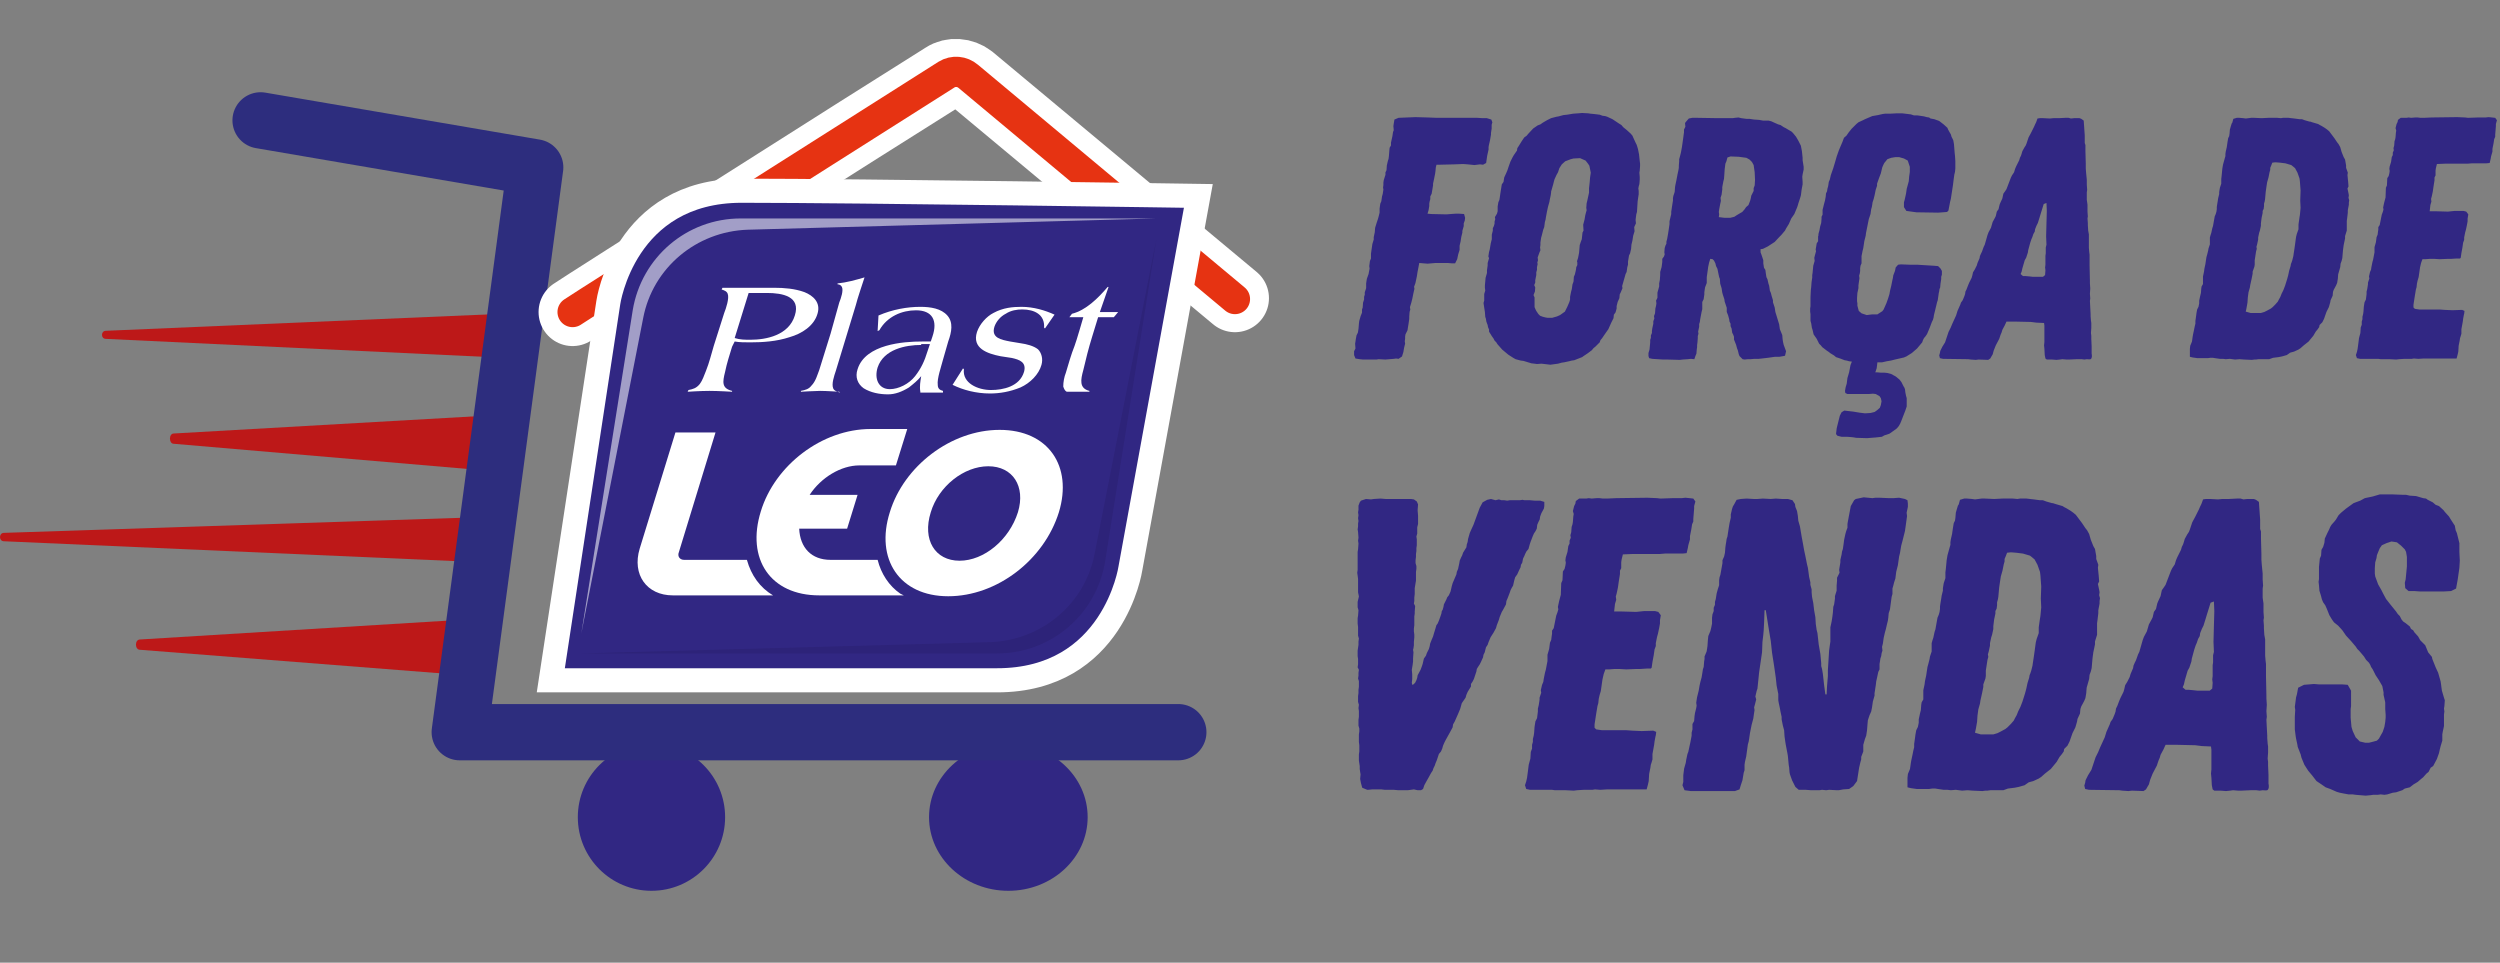 <svg viewBox="0 0 174 67" fill="none" xmlns="http://www.w3.org/2000/svg">
<rect x="0" y="0" width="174" height="67" fill="#808080" stroke="none"/>
<path d="M45.342 62C48.173 62 50.468 59.705 50.468 56.874C50.468 54.044 48.173 51.749 45.342 51.749C42.511 51.749 40.216 54.044 40.216 56.874C40.216 59.705 42.511 62 45.342 62Z" fill="#312783"/>
<path d="M70.181 62C73.23 62 75.701 59.705 75.701 56.874C75.701 54.044 73.23 51.749 70.181 51.749C67.133 51.749 64.661 54.044 64.661 56.874C64.661 59.705 67.133 62 70.181 62Z" fill="#312783"/>
<path d="M36.273 21.784L7.374 23.023C7.005 23.023 7.005 23.586 7.374 23.586L35.842 24.938L36.273 21.784Z" fill="#BD1818"/>
<path d="M34.696 28.881L12.097 30.171C11.739 30.171 11.739 30.888 12.097 30.888L34.696 32.824V28.881Z" fill="#BD1818"/>
<path d="M33.908 35.978L0.274 37.087C-0.091 37.087 -0.091 37.672 0.274 37.672L33.481 39.132L33.908 35.978Z" fill="#BD1818"/>
<path d="M33.119 43.075L9.743 44.508C9.369 44.508 9.369 45.225 9.743 45.225L32.621 47.017L33.119 43.075Z" fill="#BD1818"/>
<path d="M18.137 8.378L37.25 11.649L31.998 50.96H82.01" stroke="#2D2D7E" stroke-width="3.918" stroke-miterlimit="10" stroke-linecap="round" stroke-linejoin="round"/>
<path d="M39.852 21.718C40.459 21.295 60.961 8.269 65.692 5.314C66.238 4.952 67.027 5.012 67.573 5.434L85.952 20.753" stroke="white" stroke-width="4.736" stroke-miterlimit="10" stroke-linecap="round"/>
<path d="M39.852 21.718C40.459 21.295 61.507 7.967 65.874 5.193C66.36 4.892 66.966 4.952 67.391 5.314L85.952 20.813" stroke="#E63312" stroke-width="2.105" stroke-miterlimit="10" stroke-linecap="round"/>
<path d="M38.336 47.349L42.339 21.054C42.339 21.054 43.431 13.274 51.62 13.274C59.809 13.274 83.405 13.636 83.405 13.636L78.674 39.569C78.674 39.569 77.521 47.349 69.393 47.349C61.264 47.349 38.336 47.349 38.336 47.349Z" fill="#312783" stroke="white" stroke-width="1.679" stroke-miterlimit="10"/>
<path d="M51.984 38.966H47.616C47.313 38.966 47.131 38.724 47.252 38.423L49.8 30.1H47.01L44.523 38.182C43.977 39.991 45.008 41.438 46.828 41.438H53.803C52.894 40.896 52.287 40.051 51.984 38.966Z" fill="white"/>
<path d="M62.66 41.318C61.871 40.775 61.325 39.931 61.083 38.966H57.807C56.472 38.966 55.684 38.121 55.623 36.795H58.959L59.687 34.443H56.351C57.14 33.236 58.535 32.392 59.809 32.392H62.356L63.145 29.859H60.597C57.2 29.859 53.925 32.392 52.954 35.589C51.923 38.905 53.621 41.438 57.018 41.438H62.902L62.66 41.318Z" fill="white"/>
<path d="M69.575 29.919C72.972 29.919 74.67 32.452 73.7 35.649C72.668 38.966 69.393 41.499 65.996 41.499C62.599 41.499 60.901 38.905 61.932 35.649C62.902 32.452 66.178 29.919 69.575 29.919ZM66.784 39.026C68.483 39.026 70.242 37.579 70.849 35.649C71.394 33.84 70.485 32.452 68.786 32.452C67.088 32.452 65.329 33.84 64.783 35.649C64.176 37.579 65.086 39.026 66.784 39.026Z" fill="white"/>
<path d="M50.953 24.13C50.77 24.733 50.589 25.276 50.467 25.879C50.285 26.602 50.225 27.025 50.953 27.206V27.266C50.953 27.266 49.982 27.206 49.375 27.206C48.769 27.206 47.859 27.266 47.859 27.266L47.919 27.145C48.223 27.085 48.465 27.025 48.708 26.723C48.89 26.482 49.011 26.12 49.133 25.819C49.375 25.215 49.497 24.673 49.679 24.07L50.407 21.778C50.528 21.476 50.77 20.753 50.649 20.451C50.589 20.27 50.407 20.21 50.225 20.149L50.285 20.029H53.864C54.592 20.029 55.32 20.089 55.987 20.331C56.594 20.572 57.14 21.054 56.897 21.838C56.654 22.683 55.805 23.225 54.956 23.466C54.046 23.768 53.075 23.828 52.226 23.828C51.862 23.828 51.438 23.828 51.134 23.768L50.953 24.13ZM52.226 23.647C53.318 23.647 54.895 23.346 55.32 21.959C55.745 20.632 54.471 20.391 53.379 20.391H52.105L51.134 23.527C51.498 23.647 51.862 23.647 52.226 23.647Z" fill="white"/>
<path d="M58.413 27.266C58.413 27.266 57.504 27.206 57.079 27.206C56.715 27.206 55.744 27.266 55.744 27.266V27.206C56.048 27.145 56.29 27.085 56.472 26.844C56.776 26.542 56.897 26.06 57.018 25.758L57.807 23.225C57.928 22.803 58.413 21.054 58.413 21.054C58.535 20.753 58.717 20.21 58.595 19.969C58.535 19.848 58.413 19.788 58.292 19.788V19.727C58.899 19.667 59.566 19.486 60.172 19.305C60.172 19.305 59.627 20.934 59.566 21.235L58.171 25.819C58.049 26.18 57.867 26.723 57.989 27.025C58.049 27.206 58.292 27.266 58.474 27.326L58.413 27.266Z" fill="white"/>
<path d="M64.055 27.266C63.994 26.904 64.055 26.542 64.115 26.18C63.873 26.482 63.569 26.723 63.266 26.964C62.781 27.266 62.295 27.447 61.81 27.447C61.204 27.447 60.597 27.326 60.112 27.025C59.687 26.723 59.505 26.241 59.687 25.698C60.233 23.949 62.902 23.768 64.176 23.768H64.782L64.904 23.406C65.268 22.321 64.904 21.597 63.751 21.597C62.781 21.597 61.75 22.019 61.204 22.984L61.082 23.044L61.143 21.959C62.114 21.537 63.145 21.356 64.055 21.356C64.782 21.356 65.51 21.476 65.935 21.959C66.36 22.441 66.238 23.105 65.996 23.768L65.632 25.035C65.51 25.517 65.207 26.361 65.268 26.784C65.268 27.025 65.389 27.145 65.632 27.206V27.326H64.055V27.266ZM64.115 24.009C63.023 24.009 61.507 24.311 61.082 25.577C60.84 26.361 61.143 27.085 61.932 27.085C62.538 27.085 63.266 26.723 63.691 26.18C64.115 25.638 64.358 25.095 64.54 24.492L64.722 23.949H64.115V24.009Z" fill="white"/>
<path d="M72.729 22.863L72.668 22.803C72.729 21.898 72.001 21.537 71.152 21.537C70.788 21.537 70.363 21.597 69.999 21.838C69.635 22.019 69.332 22.381 69.211 22.743C68.968 23.527 69.696 23.647 70.302 23.768L71.03 23.889C71.455 23.949 71.94 24.07 72.244 24.311C72.486 24.552 72.608 24.974 72.486 25.396C72.304 26.06 71.698 26.663 71.03 26.964C70.302 27.266 69.575 27.387 68.907 27.387C67.937 27.387 67.027 27.145 66.299 26.784L67.027 25.638L67.088 25.698C66.966 26.663 68.058 27.145 68.968 27.145C69.817 27.145 70.97 26.904 71.273 25.879C71.455 25.215 70.97 25.035 70.424 24.914L69.635 24.793C68.725 24.612 67.634 24.25 67.998 23.105C68.18 22.562 68.665 22.019 69.15 21.778C69.817 21.416 70.484 21.356 71.091 21.356C71.94 21.356 72.729 21.597 73.396 21.898L72.729 22.863Z" fill="white"/>
<path d="M76.55 21.718H77.824L77.521 22.079H76.429L76.004 23.466C75.762 24.25 75.58 24.974 75.398 25.758C75.216 26.422 75.094 27.025 75.822 27.206V27.266H74.245C74.124 27.206 74.063 27.085 74.003 26.904C74.003 26.602 74.063 26.241 74.185 25.939C74.367 25.336 74.549 24.673 74.791 24.07C74.913 23.768 75.398 22.079 75.398 22.079H74.427L74.609 21.838C75.58 21.597 76.429 20.753 77.096 19.969H77.157L76.55 21.718Z" fill="white"/>
<path opacity="0.55" d="M40.459 44.092L44.037 21.597C44.644 17.918 47.798 15.204 51.559 15.204H80.493L52.044 15.988C48.465 16.109 45.432 18.642 44.765 22.14L40.459 44.092Z" fill="white"/>
<path opacity="0.57" d="M80.493 16.591L76.914 39.086C76.308 42.765 73.153 45.479 69.392 45.479H40.459L68.907 44.695C72.486 44.574 75.519 42.041 76.186 38.544L80.493 16.591Z" fill="#2B2171"/>
<path d="M94.868 25.024L94.628 25L94.34 24.952L94.244 24.712V24.448L94.34 24.256L94.316 23.92L94.34 23.776L94.364 23.608L94.412 23.344L94.508 23.152L94.532 23.008L94.556 22.84L94.58 22.528L94.604 22.336L94.7 22L94.796 21.76V21.544L94.844 21.4L94.868 21.064L94.94 20.848V20.656L94.988 20.512V20.344L95.084 20.056V19.72L95.132 19.408L95.252 19.072L95.324 18.688L95.3 18.52L95.348 18.16L95.42 17.992V17.656L95.516 16.984L95.612 16.672V16.504L95.684 16.168L95.708 15.856L95.804 15.544L95.9 15.256L95.948 15.088L96.02 14.8V14.512L96.068 14.176L96.14 14.008L96.188 13.672L96.236 13.504L96.284 13.192L96.26 13.048L96.284 12.88V12.712L96.308 12.544L96.428 12.16V11.992L96.5 11.848L96.524 11.512L96.596 11.2L96.644 11.056L96.668 10.864L96.692 10.552L96.716 10.288L96.812 10.12V9.928L96.908 9.496L96.956 9.184L97.004 9.064L96.98 8.776L97.004 8.608L97.052 8.32L97.34 8.2L98.516 8.152L99.38 8.176L100.004 8.2H102.812L103.196 8.224H103.484L103.796 8.32L103.868 8.512L103.82 8.68V8.944L103.772 9.256V9.376L103.7 9.784L103.628 10.096L103.604 10.24V10.408L103.508 10.84L103.436 11.344L103.22 11.464L103.004 11.44L102.62 11.488L102.164 11.44L101.828 11.416L101.204 11.44L100.22 11.464H99.98L99.932 11.656L99.908 11.92L99.884 12.088L99.812 12.448L99.74 12.784V12.904L99.644 13.48L99.548 13.672V13.864L99.5 14.032L99.476 14.176V14.344L99.428 14.632L99.356 14.872L99.62 14.896L100.676 14.92L100.964 14.896L101.3 14.872H101.564L101.9 14.896L101.972 15.16L101.948 15.352L101.876 15.544V15.736L101.78 16.072V16.192L101.708 16.48L101.684 16.624L101.66 16.792L101.588 17.104V17.392L101.492 17.704L101.42 18.04L101.276 18.328H101.036L100.772 18.304H99.908L99.356 18.352L98.78 18.304L98.708 18.688L98.66 18.928L98.612 19.24L98.54 19.576L98.516 19.696L98.42 19.96L98.444 20.104L98.372 20.416L98.3 20.776L98.228 21.064L98.132 21.376L98.156 21.544L98.108 21.712L98.084 22.048V22.192L98.036 22.528L97.988 22.816L97.964 22.984L97.82 23.272L97.796 23.44V23.584L97.772 23.752L97.796 23.92L97.724 24.208L97.676 24.496L97.58 24.808L97.34 24.976L97.172 24.952L97.004 24.976L96.428 25.024L95.948 25L95.804 25.024H94.868ZM107.909 25.384L107.285 25.312L106.973 25.336L106.805 25.312L106.589 25.288L106.037 25.12L105.845 25.096L105.485 25L105.317 24.904L104.981 24.688L104.549 24.328L104.213 23.944L104.141 23.824L104.021 23.704L103.949 23.56L103.829 23.392L103.637 23.08V22.936L103.565 22.768L103.541 22.624L103.493 22.504L103.445 22.36L103.421 22.192L103.373 22.048L103.349 21.712L103.325 21.568L103.253 21.088L103.301 20.92V20.464L103.373 20.224L103.349 20.032V19.864L103.397 19.336L103.493 19V18.808L103.541 18.472V18.304L103.637 17.968L103.589 17.848L103.637 17.536L103.685 17.368L103.757 16.936L103.829 16.648V16.336L103.901 16.048V15.88L103.973 15.736L104.021 15.568V15.424L104.069 15.256L104.045 15.112L104.189 14.872L104.237 14.704V14.368L104.285 14.08L104.357 13.912L104.381 13.768L104.429 13.432L104.525 12.832L104.645 12.664L104.693 12.352L104.837 12.04L104.909 11.872L105.005 11.584L105.125 11.248L105.269 10.96L105.365 10.792L105.581 10.48L105.605 10.312L105.701 10.168L105.893 9.856L106.085 9.568L106.253 9.448L106.373 9.304L106.709 8.944L107.021 8.728L107.213 8.656L107.381 8.536L107.669 8.368L107.957 8.224L108.317 8.128L108.461 8.104L108.821 8.008L109.061 7.984L109.493 7.912L109.829 7.888L110.117 7.864L110.549 7.888L110.693 7.912L110.957 7.936L111.341 7.984L111.533 8.056L111.725 8.08L111.869 8.128L112.229 8.296L112.661 8.584L112.853 8.704L112.973 8.848L113.237 9.064L113.501 9.304L113.621 9.448L113.693 9.616L113.837 9.928L113.909 10.072L113.957 10.216L114.005 10.384L114.077 10.744L114.125 11.2L114.149 11.392V11.56L114.125 11.872L114.101 12.016L114.125 12.328V12.496L114.101 12.808L114.053 12.976L114.029 13.12L114.053 13.288V13.528L114.029 13.672L113.981 14.008L113.957 14.368L113.933 14.752L113.885 14.92L113.837 15.304L113.861 15.544L113.741 15.808L113.765 16.096L113.669 16.408L113.621 16.72L113.549 17.032L113.525 17.32L113.453 17.632L113.381 17.776L113.309 18.208V18.424L113.261 18.592L113.213 18.928L113.141 19.072L112.901 19.912L112.925 20.056L112.805 20.344L112.733 20.488L112.709 20.752L112.589 21.016L112.517 21.304V21.472L112.445 21.736L112.325 21.904L112.301 22.144L112.133 22.48L111.941 22.912L111.821 23.08L111.605 23.392L111.509 23.536L111.389 23.68L111.341 23.824L111.053 24.112L110.909 24.232L110.789 24.376L110.501 24.592L110.213 24.784L110.117 24.856L109.565 25.072L109.397 25.096L109.205 25.144L108.869 25.216L108.701 25.24L108.437 25.312L107.909 25.384ZM107.717 22.12H108.029L108.365 22.024L108.581 21.928L108.917 21.688L109.085 21.352L109.229 21.016L109.277 20.848V20.656L109.349 20.296L109.397 20.128L109.445 19.792L109.517 19.6L109.541 19.264L109.613 19.096L109.685 18.784L109.709 18.592L109.781 18.448V18.256L109.757 18.184L109.829 17.968L109.901 17.608L109.949 17.056L110.021 16.84L110.093 16.648L110.141 16.192L110.213 16.048L110.189 15.64L110.285 15.28L110.333 14.992L110.381 14.8L110.429 14.632L110.405 14.464L110.429 14.152L110.477 13.96L110.549 13.624L110.597 13.408V13.096L110.645 12.664L110.669 12.352L110.717 12.016L110.621 11.536L110.525 11.392L110.357 11.176L109.973 11.008L109.517 11.032L109.325 11.08L108.941 11.224L108.701 11.44L108.533 11.704L108.437 11.992L108.341 12.16L108.197 12.472L108.149 12.64L108.101 12.832L107.957 13.336V13.384L107.933 13.576L107.861 13.912L107.837 14.056L107.741 14.392L107.669 14.728L107.597 15.112L107.573 15.28L107.525 15.448L107.477 15.808L107.405 16L107.309 16.384L107.261 16.552L107.213 16.888V17.056L107.189 17.224L107.213 17.416L107.141 17.584L107.021 17.92L107.045 18.112L106.997 18.28L107.021 18.376L106.973 18.592V18.784L106.925 18.952V19.144L106.853 19.504V19.672L106.781 19.84L106.853 20.008L106.829 20.296L106.733 20.536L106.805 20.704V21.376L106.877 21.544L106.925 21.64L107.069 21.856L107.189 21.976L107.381 22.048L107.573 22.096L107.717 22.12ZM116.918 25.048L116.054 25.024H115.742L114.998 24.976L114.782 24.928L114.734 24.784V24.568L114.806 24.328L114.83 24.088L114.854 23.824V23.656L114.902 23.512V23.344L114.974 23.176V23.032L114.998 22.864L115.07 22.528V22.36L115.142 22.168L115.118 22L115.19 21.808L115.214 21.472L115.262 21.28L115.286 21.112L115.262 20.92L115.358 20.728V20.368L115.478 19.936V19.72L115.526 19.48L115.55 19.12V18.928L115.646 18.592L115.67 18.424L115.694 18.232V18.016L115.814 17.848L115.862 17.704L115.838 17.56L115.862 17.272L115.91 17.104L115.982 16.96V16.816L116.03 16.648L116.078 16.384L116.102 16.24L116.15 15.928L116.198 15.592V15.4L116.318 14.896V14.728L116.342 14.584L116.366 14.416L116.414 14.104L116.438 13.96V13.792L116.462 13.648L116.558 13.36L116.582 13.024L116.606 12.88L116.678 12.544L116.75 12.16L116.822 11.824L116.846 11.68V11.536L116.87 11.224V11.08L116.918 10.912L116.99 10.624L117.062 10.24L117.158 9.568L117.182 9.376L117.206 9.208V9.016L117.302 8.824L117.278 8.56L117.374 8.44L117.542 8.248L117.782 8.2H118.118L119.558 8.224H120.59L120.758 8.2L120.998 8.176L121.19 8.224L121.55 8.272H121.766L122.078 8.32L122.438 8.344L122.702 8.392H123.086L123.278 8.44L123.542 8.56L123.758 8.656L123.926 8.704L124.142 8.848L124.286 8.92L124.406 8.992L124.694 9.16L124.79 9.256L124.91 9.4L125.006 9.52L125.174 9.808L125.342 10.144L125.414 10.528L125.462 10.984V11.152L125.534 11.608V11.8L125.462 12.136L125.438 12.304L125.462 12.664V12.832L125.39 13.216L125.342 13.6L125.27 13.84L125.174 14.128L125.126 14.296L125.078 14.44L125.006 14.608L124.886 14.896L124.67 15.208L124.598 15.376L124.502 15.592L124.31 15.904L124.238 16.048L123.974 16.36L123.854 16.48L123.518 16.84L123.038 17.152L122.702 17.32L122.534 17.344V17.56L122.606 17.752L122.726 18.112V18.328L122.774 18.64L122.87 18.784L122.894 18.976L122.942 19.288L123.014 19.432L123.086 19.744L123.134 19.888L123.182 20.224L123.254 20.392L123.302 20.584L123.398 20.896V21.04L123.518 21.4L123.566 21.712L123.83 22.576L123.878 22.912L124.046 23.32L124.07 23.608L124.094 23.776L124.142 23.992L124.31 24.448L124.238 24.76L124.118 24.784L123.854 24.832H123.542L123.038 24.904L122.414 24.976H122.102L121.838 25H121.646L121.43 25.024L121.286 25L121.07 24.784L121.022 24.664L120.95 24.376L120.902 24.256L120.83 23.992L120.686 23.632V23.44L120.614 23.248L120.566 23.176L120.518 22.864L120.446 22.696V22.528L120.374 22.384L120.35 22.216L120.278 21.952L120.182 21.712V21.424L120.038 20.992L120.014 20.824L119.918 20.536L119.87 20.368L119.822 20.056L119.726 19.744L119.702 19.408L119.654 19.288L119.582 18.952L119.534 18.712L119.438 18.52L119.39 18.328L119.294 18.136L119.198 18.04L119.03 18.016L119.006 18.112L118.958 18.256L118.886 18.592L118.862 18.784L118.79 19.288V19.696L118.67 20.008L118.622 20.344V20.488L118.574 20.824L118.478 21.016V21.52L118.43 21.712L118.334 22.216L118.31 22.408L118.262 22.552V22.744L118.19 23.08L118.214 23.224L118.166 23.392V23.536L118.142 23.848L118.118 24.016V24.16L118.094 24.328L118.07 24.616L117.998 24.784L117.926 25L117.686 24.976L117.47 25L117.11 25.024L116.918 25.048ZM120.038 15.16H120.422L120.71 15.088L120.854 14.992L121.094 14.848L121.262 14.752L121.43 14.56L121.526 14.416L121.694 14.272L121.814 13.96L121.862 13.768L121.886 13.624L122.054 13.288V13.096L122.126 12.904L122.15 12.52L122.126 11.992L122.054 11.488L121.934 11.272L121.766 11.104L121.55 10.984L121.022 10.912L120.446 10.888L120.23 10.96L120.158 11.224L120.086 11.392L120.038 11.776L120.014 12.136L119.99 12.448L119.942 12.64L119.87 13.024V13.192L119.822 13.552L119.75 13.768L119.774 13.984L119.726 14.2L119.654 14.584L119.63 14.752L119.654 14.92L119.63 15.112L120.038 15.16ZM136.067 10.84L136.091 11.2V11.728L136.067 11.968L136.019 12.16L135.971 12.52L135.923 12.904L135.779 13.84L135.731 14.032L135.611 14.656L135.515 14.752L135.227 14.776L134.891 14.8L133.379 14.776L132.683 14.68L132.515 14.416V14.08L132.563 13.912L132.659 13.48L132.707 13.144L132.851 12.616L132.875 12.304L132.923 11.968V11.608L132.779 11.176L132.515 11.032L132.179 10.936H131.915L131.627 10.984L131.363 11.08L131.147 11.344L131.075 11.488L131.003 11.656L130.907 12.064L130.787 12.376L130.643 12.784V12.928L130.547 13.216L130.475 13.576L130.403 13.864L130.331 14.08L130.307 14.248L130.283 14.392L130.235 14.56L130.187 14.896L130.067 15.256L129.875 16.216L129.851 16.408L129.755 16.792L129.731 16.96L129.683 17.272L129.635 17.464L129.563 17.824V18.328L129.491 18.496L129.467 18.664V18.856L129.443 19.024L129.395 19.192L129.419 19.36L129.347 19.864V20.056L129.275 20.392L129.251 20.728V20.968L129.275 21.112V21.28L129.371 21.64L129.563 21.808L129.923 21.928L130.307 21.88H130.667L131.003 21.664L131.099 21.544L131.291 21.112L131.411 20.776L131.507 20.464L131.531 20.32L131.555 20.2L131.627 19.912L131.699 19.552L131.747 19.336L131.771 19.168L131.891 18.856L131.939 18.616L132.107 18.424L132.299 18.4L132.923 18.424H133.427L134.603 18.496L134.891 18.52L135.059 18.688L135.155 18.856V19.12L135.107 19.264V19.432L135.059 19.744L135.035 20.008L134.987 20.128L134.963 20.296L134.939 20.392L134.867 20.896L134.819 21.04L134.675 21.64L134.603 21.928L134.579 22.096L134.531 22.264L134.459 22.408L134.315 22.792L134.195 23.08L134.123 23.248L134.027 23.392L133.907 23.536L133.835 23.68L133.787 23.824L133.427 24.256L133.067 24.568L132.683 24.808L132.515 24.88L131.891 25.024L131.603 25.096L131.315 25.144L131.003 25.216H130.667L130.619 25.624L130.523 25.912H130.619L130.883 25.936H131.147L131.363 25.96L131.627 26.032L131.939 26.2L132.203 26.416L132.347 26.608L132.491 26.896L132.539 26.968L132.587 27.088L132.611 27.304L132.659 27.544L132.707 27.712V28.288L132.611 28.576L132.443 29.008L132.323 29.32L132.251 29.488L132.155 29.656L132.011 29.824L131.747 30.016L131.507 30.184L131.147 30.304L130.979 30.4L130.547 30.448L129.947 30.496L129.179 30.472L129.059 30.448L128.867 30.424L128.555 30.4H128.171L127.883 30.328L127.787 30.208L127.835 29.8L128.051 28.936L128.171 28.696L128.363 28.576L128.987 28.648L129.419 28.72L129.803 28.768L130.187 28.744L130.475 28.672L130.643 28.552L130.835 28.384L130.907 28.192L130.955 27.928L130.907 27.712L130.811 27.568L130.547 27.424L130.355 27.4L130.067 27.424H128.579L128.435 27.352L128.411 27.208L128.459 26.944L128.531 26.704L128.579 26.32L128.699 25.912L128.795 25.408L128.891 25.168L128.699 25.144L128.531 25.096L128.387 25.072L128.075 24.952L127.787 24.856L127.643 24.736L127.403 24.592L127.283 24.496L127.139 24.4L126.827 24.16L126.731 24.04L126.611 23.92L126.443 23.584L126.227 23.272L126.155 22.96L126.107 22.816L126.059 22.504L126.011 22.336V21.88L125.987 21.688V21.472L126.011 21.304V20.68L126.035 20.176L126.059 19.984L126.083 19.648L126.131 19.312V19.144L126.155 19L126.203 18.496L126.299 18.16L126.275 17.944L126.323 17.752L126.395 17.488L126.371 17.368L126.443 16.936L126.539 16.792V16.456L126.563 16.384V16.288L126.635 16.024L126.683 15.76L126.755 15.52L126.779 15.232V15.088L126.851 14.944V14.608L126.971 14.128L127.019 13.96L127.067 13.696L127.091 13.456L127.163 13.312L127.187 13.144L127.235 12.976L127.259 12.832L127.283 12.664L127.355 12.496L127.427 12.184L127.595 11.704L127.739 11.224L127.835 10.888L127.979 10.48L128.099 10.192L128.243 9.856L128.339 9.592L128.507 9.448L128.675 9.208L128.867 8.968L129.203 8.632L129.347 8.512L129.659 8.368L129.803 8.296L130.307 8.08L130.715 8.008L131.027 7.936L131.195 7.912H131.555L132.011 7.888H132.395L132.995 7.96L133.211 8.032H133.451L133.787 8.08L133.931 8.104L134.099 8.152L134.267 8.176L134.363 8.248L134.627 8.296L134.963 8.416L135.275 8.656L135.539 8.896L135.587 9.016L135.707 9.232L135.779 9.352L135.827 9.52L135.947 9.76L135.995 10.024L136.019 10.312L136.043 10.624L136.067 10.84ZM137.514 25.048L137.154 25.024L136.986 25L135.234 24.976L135.018 24.928L134.97 24.736L135.018 24.568L135.042 24.424L135.186 24.136L135.378 23.824L135.618 23.104L135.762 22.816L135.882 22.528L136.146 21.952L136.242 21.64L136.434 21.208L136.482 21.064L136.602 20.896L136.722 20.608L136.77 20.464L136.794 20.296L136.866 20.152L136.986 19.84L137.058 19.672L137.226 19.336L137.274 19.168L137.322 18.952L137.442 18.76L137.586 18.472L137.634 18.304L137.778 17.968L137.802 17.824L137.874 17.656L137.946 17.512L138.066 17.176L138.138 17.032L138.33 16.36L138.402 16.168L138.57 15.856L138.69 15.448L138.834 15.184L138.906 15.04L138.978 14.728L139.098 14.56L139.17 14.248L139.218 14.128L139.362 13.816L139.434 13.48L139.554 13.312L139.65 13.168L139.842 12.664L139.962 12.352L140.034 12.208L140.178 11.992L140.25 11.752L140.322 11.584L140.538 11.152L140.586 10.984L140.658 10.84L140.706 10.696L140.754 10.528L140.898 10.264L140.994 10.12L141.042 10L141.186 9.568L141.354 9.256L141.57 8.824L141.642 8.656L141.714 8.512L141.81 8.248L141.978 8.224H142.218L142.674 8.248L142.914 8.224H143.298L143.754 8.2H143.97L144.138 8.248L144.354 8.224H144.738L144.858 8.272L145.026 8.392L145.098 9.424V9.952L145.146 10.096V10.528L145.17 11.392V11.728L145.194 12.04L145.242 12.52V12.856L145.266 13.216L145.242 13.384V13.912L145.29 14.248V14.728L145.314 15.064L145.29 15.208L145.314 15.52V15.664L145.338 16.048L145.386 16.312V17.248L145.41 17.536L145.434 17.728V18.448L145.458 19.552V19.72L145.482 20.08L145.458 20.44L145.482 20.776L145.458 20.944L145.506 21.856V22L145.53 22.312L145.554 22.48V22.84L145.53 23.176L145.554 23.368V23.584L145.578 24.112V24.616C145.602 24.712 145.626 24.928 145.506 25C145.41 25.024 145.338 25 145.242 25L145.074 25.024L144.882 25H144.546L144.018 25.024H143.826L143.538 25L143.37 25.024L143.13 25.048L142.818 25.024H142.458L142.362 24.952L142.314 24.712L142.29 24.28L142.266 24.04L142.29 23.8V22.672L142.266 22.48L141.738 22.456L141.354 22.408L140.298 22.384H139.65L139.53 22.648L139.362 22.96L139.314 23.128L139.242 23.296L139.146 23.584L138.906 24.04L138.762 24.4L138.69 24.664L138.618 24.784L138.522 24.952L138.378 25.048L137.706 25.024L137.514 25.048ZM141.474 19.264H142.194L142.338 19.144L142.362 18.808L142.338 18.616L142.362 18.424V17.8L142.386 17.632V17.224L142.434 17.032L142.41 16.456L142.434 15.544L142.458 14.68L142.434 14.128L142.242 14.2L142.146 14.512L142.026 14.896L141.954 15.136L141.834 15.52L141.738 15.712L141.642 15.952L141.618 16.12L141.522 16.288L141.45 16.504L141.378 16.672L141.306 16.888L141.162 17.416L141.138 17.584L141.018 17.944L140.922 18.112L140.802 18.52L140.754 18.688L140.706 18.904L140.634 19.072L140.802 19.216H140.994L141.258 19.24L141.474 19.264ZM156.736 25.048L156.184 25.024L155.872 25L155.56 25.024L155.2 24.976L154.912 25L154.72 24.976H154.504L154.168 24.928L154.024 24.904H153.832L153.664 24.928H152.944L152.608 24.88L152.416 24.832V24.28L152.44 24.064L152.56 23.776L152.608 23.44L152.632 23.296L152.704 22.96L152.752 22.72L152.8 22.528V22.336L152.848 22L152.872 21.808L152.92 21.544L153.016 21.352L153.064 21.112V20.92L153.136 20.584L153.184 20.392L153.208 20.08L153.232 19.936L153.328 19.768V19.24L153.4 18.904L153.424 18.712L153.496 18.376L153.52 18.208L153.568 17.896L153.616 17.728L153.688 17.44L153.712 17.296L153.808 17.008V16.528L153.856 16.36L153.904 16.216L153.976 15.88L154.024 15.736L154.144 15.064L154.216 14.896L154.264 14.728L154.288 14.56V14.416L154.312 14.248L154.36 13.96L154.384 13.792L154.456 13.504V13.36L154.504 13.072L154.6 12.784V12.448L154.624 12.256L154.672 11.752L154.72 11.464L154.84 11.032L154.888 10.864V10.72L154.912 10.552L154.984 10.24L155.032 9.904L155.08 9.616L155.152 9.472L155.176 9.304L155.2 9.016L155.248 8.848L155.32 8.608L155.368 8.536L155.44 8.272L155.68 8.2H155.848L156.136 8.224L156.304 8.248L156.688 8.2H156.88L157.408 8.224L157.888 8.2H158.488L158.752 8.224L158.896 8.2H159.28L159.472 8.224L159.688 8.248L160.048 8.296H160.216L160.408 8.368L160.744 8.464H160.792L160.936 8.512L161.344 8.632L161.464 8.704L161.56 8.752L161.8 8.896L161.968 9.016L162.112 9.136L162.472 9.616L162.664 9.904L162.76 10.024L162.88 10.24L162.976 10.576L163.12 10.936L163.216 11.104L163.288 11.512V11.68L163.408 12.016L163.384 12.184L163.432 12.664L163.456 12.976L163.384 13.12L163.456 13.456L163.48 13.6L163.456 13.768L163.504 13.936L163.48 14.104V14.248L163.408 14.632V14.8L163.36 15.208L163.336 15.376V16.048L163.216 16.432V16.6L163.12 17.056L163.072 17.416L163.024 17.968L162.976 18.16L162.904 18.352L162.88 18.592L162.736 19.096L162.712 19.408L162.664 19.696L162.592 19.864L162.424 20.176L162.376 20.32L162.352 20.584L162.208 20.896L162.184 21.04L162.088 21.376L161.92 21.712L161.752 22.192L161.632 22.432L161.44 22.624L161.416 22.768L161.296 22.936L161.176 23.08L161.008 23.368L160.672 23.776L160.336 24.04L160.12 24.232L159.976 24.328L159.664 24.472L159.4 24.544L159.16 24.712L158.824 24.808L158.584 24.856L158.2 24.904L157.936 25H157.192L157.024 25.024H156.904L156.736 25.048ZM156.64 21.784H157.36L157.6 21.712L157.792 21.616L158.056 21.472L158.176 21.376L158.368 21.184L158.536 20.992L158.608 20.848L158.704 20.68L158.8 20.44L158.92 20.2L159.04 19.888L159.184 19.432L159.256 19.168L159.328 18.832L159.424 18.52L159.448 18.376L159.496 18.256L159.544 18.112L159.616 17.824L159.64 17.656L159.688 17.344L159.736 17.008L159.784 16.648L159.808 16.48L159.856 16.288L159.976 15.952V15.616L160.048 15.112L160.072 14.968L160.12 14.464L160.096 13.96L160.12 13.264L160.072 12.616L160.048 12.424L159.904 12.016L159.736 11.704L159.592 11.584L159.472 11.488L159.064 11.368L158.68 11.32L158.368 11.296L158.152 11.32L158.08 11.512L158.008 11.68V11.824L157.96 11.992L157.888 12.352L157.792 12.688L157.744 13L157.696 13.336L157.648 13.864L157.624 14.008L157.576 14.176V14.344L157.552 14.536L157.48 14.68V14.824L157.408 15.16L157.36 15.544V15.712L157.288 16.048L157.24 16.192L157.168 16.528V16.672L157.096 17.008L157.048 17.176L157.072 17.32L157.024 17.488L156.928 18.112V18.424L156.904 18.568L156.784 18.904V19.048L156.712 19.408L156.616 19.84L156.592 20.008L156.496 20.344L156.448 20.704L156.424 21.064L156.352 21.472L156.304 21.688L156.64 21.784ZM166.778 25.024L166.322 25H165.698L165.53 24.976H164.258L164.042 24.928L163.97 24.712L164.042 24.496L164.09 24.28L164.138 23.92L164.186 23.536L164.282 23.176L164.306 22.792L164.378 22.6V22.384L164.426 22.216V22.048L164.474 21.856L164.498 21.688L164.522 21.352L164.57 21.04L164.666 20.848L164.714 20.464V20.296L164.762 20.104L164.81 19.792V19.672L164.906 19.384L164.882 19.24L164.954 18.928L165.026 18.76L165.05 18.592L165.122 18.232L165.17 18.064L165.266 17.56V17.2L165.362 16.864L165.41 16.504L165.482 16.336L165.506 16.144L165.53 15.976V15.808L165.626 15.664L165.77 14.944L165.842 14.752L165.89 14.584L165.866 14.44L165.938 14.104L166.034 13.744L166.058 13.072L166.13 12.904L166.154 12.4L166.25 12.256L166.298 12.064L166.322 11.896L166.298 11.752L166.322 11.584L166.418 11.272L166.466 10.936L166.538 10.792V10.624L166.61 10.456L166.586 10.312L166.634 10.144L166.658 9.832L166.706 9.688L166.73 9.544L166.754 9.232L166.778 9.088L166.73 8.92L166.802 8.632L166.874 8.488L166.898 8.344L167.09 8.2H167.498L167.642 8.176L167.81 8.2L168.098 8.176H168.266L168.458 8.2H168.698L169.226 8.176L171.026 8.152L171.578 8.176L171.77 8.2L172.466 8.176H172.994L173.21 8.152L173.45 8.176L173.666 8.2L173.786 8.368L173.714 8.632V8.776L173.666 9.376V9.52L173.594 9.688L173.57 9.856L173.546 10L173.474 10.36V10.552L173.378 10.888L173.354 11.032L173.282 11.344L173.042 11.368H172.034L171.746 11.392H170.186L169.61 11.416L169.538 11.704L169.514 11.872V12.208L169.442 12.352V12.544L169.37 13L169.322 13.336L169.25 13.672L169.202 13.84L169.226 14.032L169.154 14.272L169.106 14.704H169.538L170.378 14.728L170.834 14.68H171.458L171.65 14.728L171.794 14.92L171.746 15.208V15.4L171.698 15.664L171.626 16L171.578 16.168L171.506 16.528V16.696L171.434 16.888L171.386 17.224L171.314 17.608L171.266 17.944L171.218 17.992H170.978L170.618 18.016H170.402L169.802 18.04L169.394 18.016H169.13L168.818 18.04H168.602L168.506 18.304L168.434 18.616L168.338 19.288L168.266 19.528L168.218 19.744L168.194 19.984L168.146 20.152L168.074 20.584L167.978 21.208V21.4L168.074 21.496L168.41 21.544H169.826L170.162 21.568L170.69 21.592L171.362 21.568L171.53 21.64L171.506 21.832L171.482 21.928L171.434 22.192L171.41 22.384L171.314 22.912V23.224L171.266 23.392L171.218 23.536L171.194 23.704L171.122 24.064L171.098 24.472L171.05 24.688L170.978 24.952H168.698L168.314 24.976L168.002 24.952L167.858 24.976H167.354L166.97 25L166.778 25.024Z" fill="#312783"/>
<path d="M97.334 55L97.015 54.971H96.377L96.145 54.942H95.507L95.217 54.971H95.159L94.811 54.826L94.724 54.507L94.666 54.217L94.695 53.898L94.666 53.724L94.637 53.521V53.318L94.579 52.941V52.506L94.608 52.303V51.868L94.579 51.636V51.114L94.608 50.911V50.708L94.55 50.505V50.099L94.579 49.896V49.49L94.55 49.287L94.579 49.055L94.521 48.852V48.446L94.55 48.243V48.011L94.579 47.808V47.402L94.521 47.228L94.55 47.025V46.822L94.579 46.619L94.492 46.445L94.521 46.242V45.865L94.492 45.662V45.285L94.55 44.879V44.647L94.579 44.444L94.521 44.241V43.632L94.492 43.4V43.023L94.521 42.849L94.55 42.472L94.492 42.269V41.892L94.579 41.515L94.521 41.225V40.297L94.492 40.065L94.463 39.862L94.492 39.659V38.412L94.521 38.238L94.55 37.832L94.521 37.629L94.55 37.426L94.521 37.02L94.492 36.846L94.521 36.643V36.44L94.55 36.266L94.521 36.063L94.55 35.86L94.521 35.657L94.55 35.483V35.193L94.637 34.961L94.724 34.845L95.072 34.729L95.42 34.758L95.623 34.729L96.087 34.7L96.435 34.729H98.204L98.407 34.758L98.61 34.903L98.697 35.106L98.668 35.483V35.541L98.697 35.889V36.469L98.639 36.701V37.136L98.581 37.339L98.61 37.542V37.948L98.581 38.151V38.354L98.552 38.557V38.76L98.523 38.992V39.195L98.581 39.398V39.601L98.552 39.804V40.413L98.465 40.935V41.341L98.436 41.602V41.834L98.407 42.008L98.494 42.182L98.465 42.559V42.704L98.436 42.907V43.516L98.407 43.748V43.951L98.436 44.154V44.357L98.407 44.676V44.908L98.378 45.111L98.349 45.227L98.378 45.401L98.349 45.836V46.039L98.32 46.271L98.262 46.619L98.291 46.938V47.257L98.262 47.518L98.291 47.663L98.378 47.634L98.494 47.518L98.581 47.344L98.639 47.17L98.668 46.996L98.871 46.619L98.958 46.387L99.016 46.213L99.103 45.836L99.248 45.633L99.306 45.459L99.451 45.169L99.509 44.966L99.538 44.792L99.654 44.502L99.741 44.299L99.799 44.096L99.915 43.719L99.973 43.516L100.06 43.4L100.147 43.197L100.263 42.878L100.321 42.704L100.35 42.53L100.408 42.443L100.466 42.24L100.495 42.066L100.669 41.718L100.727 41.573L100.843 41.428L100.959 41.167L101.046 40.79L101.104 40.587L101.365 39.978L101.394 39.804L101.481 39.601L101.568 39.195L101.597 39.021L101.684 38.818L101.771 38.644L101.829 38.47L102.061 38.093L102.09 37.89L102.148 37.716L102.177 37.513L102.293 37.107L102.38 36.904L102.554 36.527L102.989 35.338L103.192 34.961L103.511 34.787L103.772 34.729L104.091 34.816L104.323 34.758L104.497 34.816H104.7L104.903 34.845L105.077 34.816H105.773L105.976 34.787L106.092 34.816H106.498L106.817 34.845H107.194L107.484 34.932V35.222L107.455 35.396L107.281 35.715L107.194 35.947L107.165 36.15L107.078 36.324L106.991 36.527L106.962 36.788L106.875 36.962L106.759 37.136L106.672 37.339L106.527 37.716L106.469 37.89L106.382 38.209L106.237 38.383L106.15 38.557L106.092 38.702L106.005 38.876L105.947 39.166L105.86 39.311L105.831 39.485L105.744 39.659L105.599 39.978L105.454 40.181L105.396 40.384L105.309 40.761L105.222 40.906L105.135 41.08L105.077 41.254L104.932 41.631L104.845 41.834L104.816 42.066L104.613 42.443L104.526 42.588L104.381 42.936L104.323 43.139L104.178 43.516L104.12 43.719L103.946 44.038L103.743 44.357L103.598 44.705L103.54 44.879L103.424 45.053L103.337 45.401L103.25 45.575L103.221 45.749L103.076 46.068L102.989 46.242L102.873 46.416L102.786 46.561L102.757 46.735L102.583 47.257L102.496 47.431L102.38 47.605V47.779L102.148 48.156L102.061 48.359L102.003 48.562L101.742 48.939L101.626 49.345L101.481 49.693L101.249 50.215L101.133 50.418L101.104 50.621L100.901 50.998L100.611 51.52L100.524 51.694L100.437 51.897L100.379 52.1L100.292 52.303L100.147 52.477L100.002 52.912L99.915 53.115L99.857 53.289L99.77 53.463L99.712 53.637L99.596 53.811L99.422 54.13L99.306 54.333L99.132 54.652L99.045 54.913L98.9 55H98.668L98.407 54.942L98.204 54.971L97.972 55H97.334ZM109.531 55.029L108.98 55H108.226L108.023 54.971H106.486L106.225 54.913L106.138 54.652L106.225 54.391L106.283 54.13L106.341 53.695L106.399 53.231L106.515 52.796L106.544 52.332L106.631 52.1V51.839L106.689 51.636V51.433L106.747 51.201L106.776 50.998L106.805 50.592L106.863 50.215L106.979 49.983L107.037 49.519V49.316L107.095 49.084L107.153 48.707V48.562L107.269 48.214L107.24 48.04L107.327 47.663L107.414 47.46L107.443 47.257L107.53 46.822L107.588 46.619L107.704 46.01V45.575L107.82 45.169L107.878 44.734L107.965 44.531L107.994 44.299L108.023 44.096V43.893L108.139 43.719L108.313 42.849L108.4 42.617L108.458 42.414L108.429 42.24L108.516 41.834L108.632 41.399L108.661 40.587L108.748 40.384L108.777 39.775L108.893 39.601L108.951 39.369L108.98 39.166L108.951 38.992L108.98 38.789L109.096 38.412L109.154 38.006L109.241 37.832V37.629L109.328 37.426L109.299 37.252L109.357 37.049L109.386 36.672L109.444 36.498L109.473 36.324L109.502 35.947L109.531 35.773L109.473 35.57L109.56 35.222L109.647 35.048L109.676 34.874L109.908 34.7H110.401L110.575 34.671L110.778 34.7L111.126 34.671H111.329L111.561 34.7H111.851L112.489 34.671L114.664 34.642L115.331 34.671L115.563 34.7L116.404 34.671H117.042L117.303 34.642L117.593 34.671L117.854 34.7L117.999 34.903L117.912 35.222V35.396L117.854 36.121V36.295L117.767 36.498L117.738 36.701L117.709 36.875L117.622 37.31V37.542L117.506 37.948L117.477 38.122L117.39 38.499L117.1 38.528H115.882L115.534 38.557H113.649L112.953 38.586L112.866 38.934L112.837 39.137V39.543L112.75 39.717V39.949L112.663 40.5L112.605 40.906L112.518 41.312L112.46 41.515L112.489 41.747L112.402 42.037L112.344 42.559H112.866L113.881 42.588L114.432 42.53H115.186L115.418 42.588L115.592 42.82L115.534 43.168V43.4L115.476 43.719L115.389 44.125L115.331 44.328L115.244 44.763V44.966L115.157 45.198L115.099 45.604L115.012 46.068L114.954 46.474L114.896 46.532H114.606L114.171 46.561H113.91L113.185 46.59L112.692 46.561H112.373L111.996 46.59H111.735L111.619 46.909L111.532 47.286L111.416 48.098L111.329 48.388L111.271 48.649L111.242 48.939L111.184 49.142L111.097 49.664L110.981 50.418V50.65L111.097 50.766L111.503 50.824H113.214L113.62 50.853L114.258 50.882L115.07 50.853L115.273 50.94L115.244 51.172L115.215 51.288L115.157 51.607L115.128 51.839L115.012 52.477V52.854L114.954 53.057L114.896 53.231L114.867 53.434L114.78 53.869L114.751 54.362L114.693 54.623L114.606 54.942H111.851L111.387 54.971L111.01 54.942L110.836 54.971H110.227L109.763 55L109.531 55.029ZM117.679 55.058L117.244 55L117.099 54.652L117.157 54.42V53.956L117.215 53.492L117.331 53.086L117.36 52.883L117.447 52.477L117.505 52.332L117.592 51.926L117.65 51.665L117.737 51.201V50.998L117.795 50.766V50.389L117.911 50.186L117.94 49.838L117.969 49.635L118.056 49.287L118.085 49.113L118.056 48.91L118.114 48.533L118.23 48.069L118.288 47.721L118.346 47.46L118.433 47.141L118.491 46.793L118.52 46.59L118.578 46.416L118.607 46.039L118.636 45.865V45.691L118.781 45.343L118.81 45.169L118.839 44.966L118.868 44.56L118.897 44.27L119.042 43.922L119.1 43.69L119.158 43.4V42.994L119.187 42.762L119.274 42.53V42.298L119.361 42.095V41.892L119.419 41.689L119.477 41.312L119.564 40.993L119.651 40.732V40.384L119.68 40.181L119.738 40.007L119.883 39.195V38.992L119.999 38.731L120.057 38.47L120.086 38.093L120.115 37.89L120.144 37.716L120.173 37.513L120.231 37.339L120.26 37.136L120.318 36.759L120.376 36.411L120.463 36.034V35.802L120.55 35.425L120.608 35.251L120.695 35.106L120.869 34.787L121.159 34.729L121.565 34.7L122.058 34.729H122.319L122.696 34.7L123.247 34.729L123.595 34.7L124.03 34.729H124.436L124.755 34.816L124.929 35.077L124.958 35.28L125.074 35.57L125.132 35.918L125.161 36.237L125.277 36.643L125.393 37.339L125.48 37.803L125.567 38.296L125.654 38.702L125.77 39.282L125.828 39.514L125.857 39.717L125.915 40.152L126.002 40.529V40.703L126.089 41.022V41.225L126.118 41.544L126.205 41.979L126.263 42.472L126.35 42.965L126.379 43.429L126.437 43.835L126.495 44.067L126.582 44.85L126.698 45.517L126.756 46.155V46.358L126.814 46.561L126.872 46.909L126.959 47.692L127.046 48.33H127.133L127.162 47.75L127.22 47.054V46.648L127.307 45.256L127.394 44.647V43.661L127.481 43.255L127.51 43.081L127.539 42.878L127.568 42.646L127.597 42.24L127.655 42.066L127.713 41.66V41.486L127.829 41.109V40.761L127.858 40.413V40.21L128.032 39.862L128.003 39.659L128.09 39.137V38.963L128.177 38.586L128.206 38.383L128.264 38.209L128.322 37.803L128.351 37.571L128.438 37.165L128.496 36.962L128.583 36.73V36.469L128.612 36.295L128.699 35.831L128.815 35.222L129.047 34.816L129.163 34.729L129.714 34.613L130.323 34.671L130.526 34.642H130.816L131.483 34.671H131.773L132.179 34.642L132.585 34.729L132.759 34.816L132.788 35.048V35.28L132.701 35.686L132.73 35.918L132.643 36.556L132.585 36.962L132.411 37.658L132.324 37.977L132.237 38.499L132.179 38.731L132.092 39.34L131.976 39.804L131.918 40.268L131.831 40.529L131.773 40.761L131.715 40.964V41.341L131.657 41.544L131.541 42.414L131.454 42.675L131.425 42.994L131.396 43.197L131.338 43.429L131.251 43.806L131.193 44.009L131.106 44.386L131.048 44.792L130.99 45.024L131.019 45.285L130.961 45.459L130.932 45.662L130.874 45.836L130.845 46.039L130.816 46.213V46.59L130.729 46.764L130.642 47.17L130.584 47.431L130.555 47.692L130.526 47.866L130.497 48.069L130.468 48.243V48.417L130.352 48.823L130.294 49.229L130.236 49.519L130.12 49.78L130.004 50.128L129.975 50.447L129.946 50.824L129.888 51.201L129.801 51.433L129.685 51.839V52.303L129.54 52.68V52.854L129.482 53.057L129.395 53.434L129.25 54.362L128.989 54.71L128.699 54.913L128.293 54.942L127.974 55H127.858L127.307 54.971L127.104 55L126.814 54.971L126.64 55H126.06L125.683 54.971H125.19L124.958 54.768L124.726 54.304L124.581 53.898L124.552 53.753L124.523 53.405L124.494 53.231L124.436 52.622L124.407 52.448L124.291 51.839L124.262 51.665L124.204 51.259L124.175 50.824L124.088 50.505L124.001 50.07V49.896L123.914 49.49L123.885 49.316L123.798 48.91L123.769 48.736V48.301L123.653 47.721L123.595 47.17L123.479 46.358L123.334 45.43L123.247 44.618L123.073 43.574L122.899 42.472H122.812L122.783 43.284L122.754 43.864L122.725 44.183L122.667 44.676L122.638 45.401L122.435 46.793L122.319 47.924L122.261 48.098L122.174 48.475L122.232 48.678L122.145 49.026L122.087 49.229L122.116 49.432L122.087 49.606L122.029 50.012L121.913 50.447L121.797 51.027L121.739 51.433L121.71 51.607L121.652 51.81L121.536 52.651L121.449 53.028L121.42 53.231V53.608L121.362 53.782L121.275 54.304L121.159 54.652L121.072 54.942L120.753 55.058H117.679ZM137.981 55.058L137.314 55.029L136.937 55L136.56 55.029L136.125 54.971L135.777 55L135.545 54.971H135.284L134.878 54.913L134.704 54.884H134.472L134.269 54.913H133.399L132.993 54.855L132.761 54.797V54.13L132.79 53.869L132.935 53.521L132.993 53.115L133.022 52.941L133.109 52.535L133.167 52.245L133.225 52.013V51.781L133.283 51.375L133.312 51.143L133.37 50.824L133.486 50.592L133.544 50.302V50.07L133.631 49.664L133.689 49.432L133.718 49.055L133.747 48.881L133.863 48.678V48.04L133.95 47.634L133.979 47.402L134.066 46.996L134.095 46.793L134.153 46.416L134.211 46.213L134.298 45.865L134.327 45.691L134.443 45.343V44.763L134.501 44.56L134.559 44.386L134.646 43.98L134.704 43.806L134.849 42.994L134.936 42.791L134.994 42.588L135.023 42.385V42.211L135.052 42.008L135.11 41.66L135.139 41.457L135.226 41.109V40.935L135.284 40.587L135.4 40.239V39.833L135.429 39.601L135.487 38.992L135.545 38.644L135.69 38.122L135.748 37.919V37.745L135.777 37.542L135.864 37.165L135.922 36.759L135.98 36.411L136.067 36.237L136.096 36.034L136.125 35.686L136.183 35.483L136.27 35.193L136.328 35.106L136.415 34.787L136.705 34.7H136.908L137.256 34.729L137.459 34.758L137.923 34.7H138.155L138.793 34.729L139.373 34.7H140.098L140.417 34.729L140.591 34.7H141.055L141.287 34.729L141.548 34.758L141.983 34.816H142.186L142.418 34.903L142.824 35.019H142.882L143.056 35.077L143.549 35.222L143.694 35.309L143.81 35.367L144.1 35.541L144.303 35.686L144.477 35.831L144.912 36.411L145.144 36.759L145.26 36.904L145.405 37.165L145.521 37.571L145.695 38.006L145.811 38.209L145.898 38.702V38.905L146.043 39.311L146.014 39.514L146.072 40.094L146.101 40.471L146.014 40.645L146.101 41.051L146.13 41.225L146.101 41.428L146.159 41.631L146.13 41.834V42.008L146.043 42.472V42.675L145.985 43.168L145.956 43.371V44.183L145.811 44.647V44.85L145.695 45.401L145.637 45.836L145.579 46.503L145.521 46.735L145.434 46.967L145.405 47.257L145.231 47.866L145.202 48.243L145.144 48.591L145.057 48.794L144.854 49.171L144.796 49.345L144.767 49.664L144.593 50.041L144.564 50.215L144.448 50.621L144.245 51.027L144.042 51.607L143.897 51.897L143.665 52.129L143.636 52.303L143.491 52.506L143.346 52.68L143.143 53.028L142.737 53.521L142.331 53.84L142.07 54.072L141.896 54.188L141.519 54.362L141.2 54.449L140.91 54.652L140.504 54.768L140.214 54.826L139.75 54.884L139.431 55H138.532L138.329 55.029H138.184L137.981 55.058ZM137.865 51.114H138.735L139.025 51.027L139.257 50.911L139.576 50.737L139.721 50.621L139.953 50.389L140.156 50.157L140.243 49.983L140.359 49.78L140.475 49.49L140.62 49.2L140.765 48.823L140.939 48.272L141.026 47.953L141.113 47.547L141.229 47.17L141.258 46.996L141.316 46.851L141.374 46.677L141.461 46.329L141.49 46.126L141.548 45.749L141.606 45.343L141.664 44.908L141.693 44.705L141.751 44.473L141.896 44.067V43.661L141.983 43.052L142.012 42.878L142.07 42.269L142.041 41.66L142.07 40.819L142.012 40.036L141.983 39.804L141.809 39.311L141.606 38.934L141.432 38.789L141.287 38.673L140.794 38.528L140.33 38.47L139.953 38.441L139.692 38.47L139.605 38.702L139.518 38.905V39.079L139.46 39.282L139.373 39.717L139.257 40.123L139.199 40.5L139.141 40.906L139.083 41.544L139.054 41.718L138.996 41.921V42.124L138.967 42.356L138.88 42.53V42.704L138.793 43.11L138.735 43.574V43.777L138.648 44.183L138.59 44.357L138.503 44.763V44.937L138.416 45.343L138.358 45.546L138.387 45.72L138.329 45.923L138.213 46.677V47.054L138.184 47.228L138.039 47.634V47.808L137.952 48.243L137.836 48.765L137.807 48.968L137.691 49.374L137.633 49.809L137.604 50.244L137.517 50.737L137.459 50.998L137.865 51.114ZM148.143 55.058L147.708 55.029L147.505 55L145.388 54.971L145.127 54.913L145.069 54.681L145.127 54.478L145.156 54.304L145.33 53.956L145.562 53.579L145.852 52.709L146.026 52.361L146.171 52.013L146.49 51.317L146.606 50.94L146.838 50.418L146.896 50.244L147.041 50.041L147.186 49.693L147.244 49.519L147.273 49.316L147.36 49.142L147.505 48.765L147.592 48.562L147.795 48.156L147.853 47.953L147.911 47.692L148.056 47.46L148.23 47.112L148.288 46.909L148.462 46.503L148.491 46.329L148.578 46.126L148.665 45.952L148.81 45.546L148.897 45.372L149.129 44.56L149.216 44.328L149.419 43.951L149.564 43.458L149.738 43.139L149.825 42.965L149.912 42.588L150.057 42.385L150.144 42.008L150.202 41.863L150.376 41.486L150.463 41.08L150.608 40.877L150.724 40.703L150.956 40.094L151.101 39.717L151.188 39.543L151.362 39.282L151.449 38.992L151.536 38.789L151.797 38.267L151.855 38.064L151.942 37.89L152 37.716L152.058 37.513L152.232 37.194L152.348 37.02L152.406 36.875L152.58 36.353L152.783 35.976L153.044 35.454L153.131 35.251L153.218 35.077L153.334 34.758L153.537 34.729H153.827L154.378 34.758L154.668 34.729H155.132L155.683 34.7H155.944L156.147 34.758L156.408 34.729H156.872L157.017 34.787L157.22 34.932L157.307 36.179V36.817L157.365 36.991V37.513L157.394 38.557V38.963L157.423 39.34L157.481 39.92V40.326L157.51 40.761L157.481 40.964V41.602L157.539 42.008V42.588L157.568 42.994L157.539 43.168L157.568 43.545V43.719L157.597 44.183L157.655 44.502V45.633L157.684 45.981L157.713 46.213V47.083L157.742 48.417V48.62L157.771 49.055L157.742 49.49L157.771 49.896L157.742 50.099L157.8 51.201V51.375L157.829 51.752L157.858 51.955V52.39L157.829 52.796L157.858 53.028V53.289L157.887 53.927V54.536C157.916 54.652 157.945 54.913 157.8 55C157.684 55.029 157.597 55 157.481 55L157.278 55.029L157.046 55H156.64L156.002 55.029H155.77L155.422 55L155.219 55.029L154.929 55.058L154.552 55.029H154.117L154.001 54.942L153.943 54.652L153.914 54.13L153.885 53.84L153.914 53.55V52.187L153.885 51.955L153.247 51.926L152.783 51.868L151.507 51.839H150.724L150.579 52.158L150.376 52.535L150.318 52.738L150.231 52.941L150.115 53.289L149.825 53.84L149.651 54.275L149.564 54.594L149.477 54.739L149.361 54.942L149.187 55.058L148.375 55.029L148.143 55.058ZM152.928 48.069H153.798L153.972 47.924L154.001 47.518L153.972 47.286L154.001 47.054V46.3L154.03 46.097V45.604L154.088 45.372L154.059 44.676L154.088 43.574L154.117 42.53L154.088 41.863L153.856 41.95L153.74 42.327L153.595 42.791L153.508 43.081L153.363 43.545L153.247 43.777L153.131 44.067L153.102 44.27L152.986 44.473L152.899 44.734L152.812 44.937L152.725 45.198L152.551 45.836L152.522 46.039L152.377 46.474L152.261 46.677L152.116 47.17L152.058 47.373L152 47.634L151.913 47.837L152.116 48.011H152.348L152.667 48.04L152.928 48.069ZM164.649 55.377L163.953 55.319L163.75 55.29H163.46L163.141 55.232L162.851 55.174L162.648 55.116L162.184 54.913L161.865 54.797L161.575 54.594L161.227 54.362L160.937 53.985L160.647 53.637L160.386 53.231L160.183 52.738L160.125 52.506L159.922 51.984L159.893 51.81L159.806 51.404L159.777 51.23L159.719 50.766V49.896L159.748 49.403L159.719 49.2L159.777 48.765L159.806 48.533L159.864 48.33L159.951 47.866L160.357 47.663L161.053 47.605L161.401 47.634H163.025L163.402 47.663L163.634 48.069V49.142L163.605 49.345V49.954L163.663 50.592L163.75 50.882L163.953 51.317L164.243 51.607L164.62 51.694H164.881L165.113 51.636L165.432 51.549L165.577 51.404L165.722 51.143L165.838 50.94L165.954 50.592L166.012 50.244L166.041 49.954V49.751L166.012 49.345V48.881L165.896 48.359V48.185L165.809 47.75L165.577 47.344L165.345 46.996L165.142 46.59L165.026 46.416L164.968 46.271L164.881 46.126L164.678 45.923L164.533 45.691L164.214 45.314L164.069 45.169L163.953 44.995L163.634 44.618L163.286 44.241L163.025 43.864L162.735 43.545L162.445 43.313L162.3 43.11L162.126 42.82L161.952 42.385L161.836 42.124L161.691 41.921L161.604 41.718L161.546 41.486L161.43 41.109L161.401 40.732L161.372 40.5L161.401 40.297V39.456L161.459 38.876L161.546 38.673L161.575 38.267L161.691 38.064L161.778 37.774L161.807 37.484L161.981 37.107L162.097 36.875L162.184 36.672L162.271 36.527L162.503 36.266L162.59 36.15L162.764 35.86L162.938 35.686L163.286 35.396L163.808 35.019L164.272 34.845L164.591 34.671L165.142 34.555L165.635 34.41H166.534L167.259 34.439H167.462L167.723 34.497L168.158 34.526L168.651 34.671L168.854 34.7L168.97 34.787L169.318 34.961L169.521 35.135L169.753 35.222L170.072 35.512L170.159 35.628L170.449 35.947L170.536 36.092L170.739 36.411L170.855 36.585L170.913 36.904L171 37.107L171.174 37.803V38.441L171.203 39.021L171.174 39.514L171.058 40.326L170.942 40.964L170.594 41.138L170.072 41.167H168.448L168.042 41.138H167.636L167.404 40.935L167.375 40.558L167.433 40.326L167.52 39.427V38.76L167.462 38.412L167.375 38.238L167.114 37.977L166.824 37.745L166.447 37.687L166.099 37.803L165.78 37.948L165.635 38.151L165.548 38.354L165.432 38.644L165.403 38.847L165.316 39.137L165.287 39.543V39.92L165.316 40.123L165.519 40.674L165.751 41.08L165.867 41.312L166.07 41.689L166.389 42.095L166.766 42.559L166.882 42.733L167.027 42.878L167.143 43.11L167.259 43.255L167.433 43.371L167.723 43.603L167.81 43.777L167.955 43.864L168.042 44.009L168.303 44.299L168.448 44.56L168.796 44.908L168.999 45.401L169.26 45.72L169.289 45.865L169.521 46.445L169.695 46.822L169.869 47.431L169.898 47.634L169.927 47.866L169.956 48.069L170.101 48.562L170.159 48.736L170.13 49.142L170.101 49.316L170.13 49.519L170.101 49.722V50.534L170.014 50.94L169.985 51.114V51.549L169.869 51.926L169.811 52.158L169.753 52.419L169.608 52.825L169.347 53.318L169.173 53.434L169.028 53.724L168.883 53.84L168.651 54.101L168.506 54.217L168.274 54.42L167.984 54.594L167.723 54.797L167.375 54.884L167.201 55L166.766 55.145L166.534 55.174L166.157 55.29L165.954 55.319L165.693 55.29L165.49 55.319H165.171L164.968 55.348L164.649 55.377Z" fill="#312783"/>
</svg>
